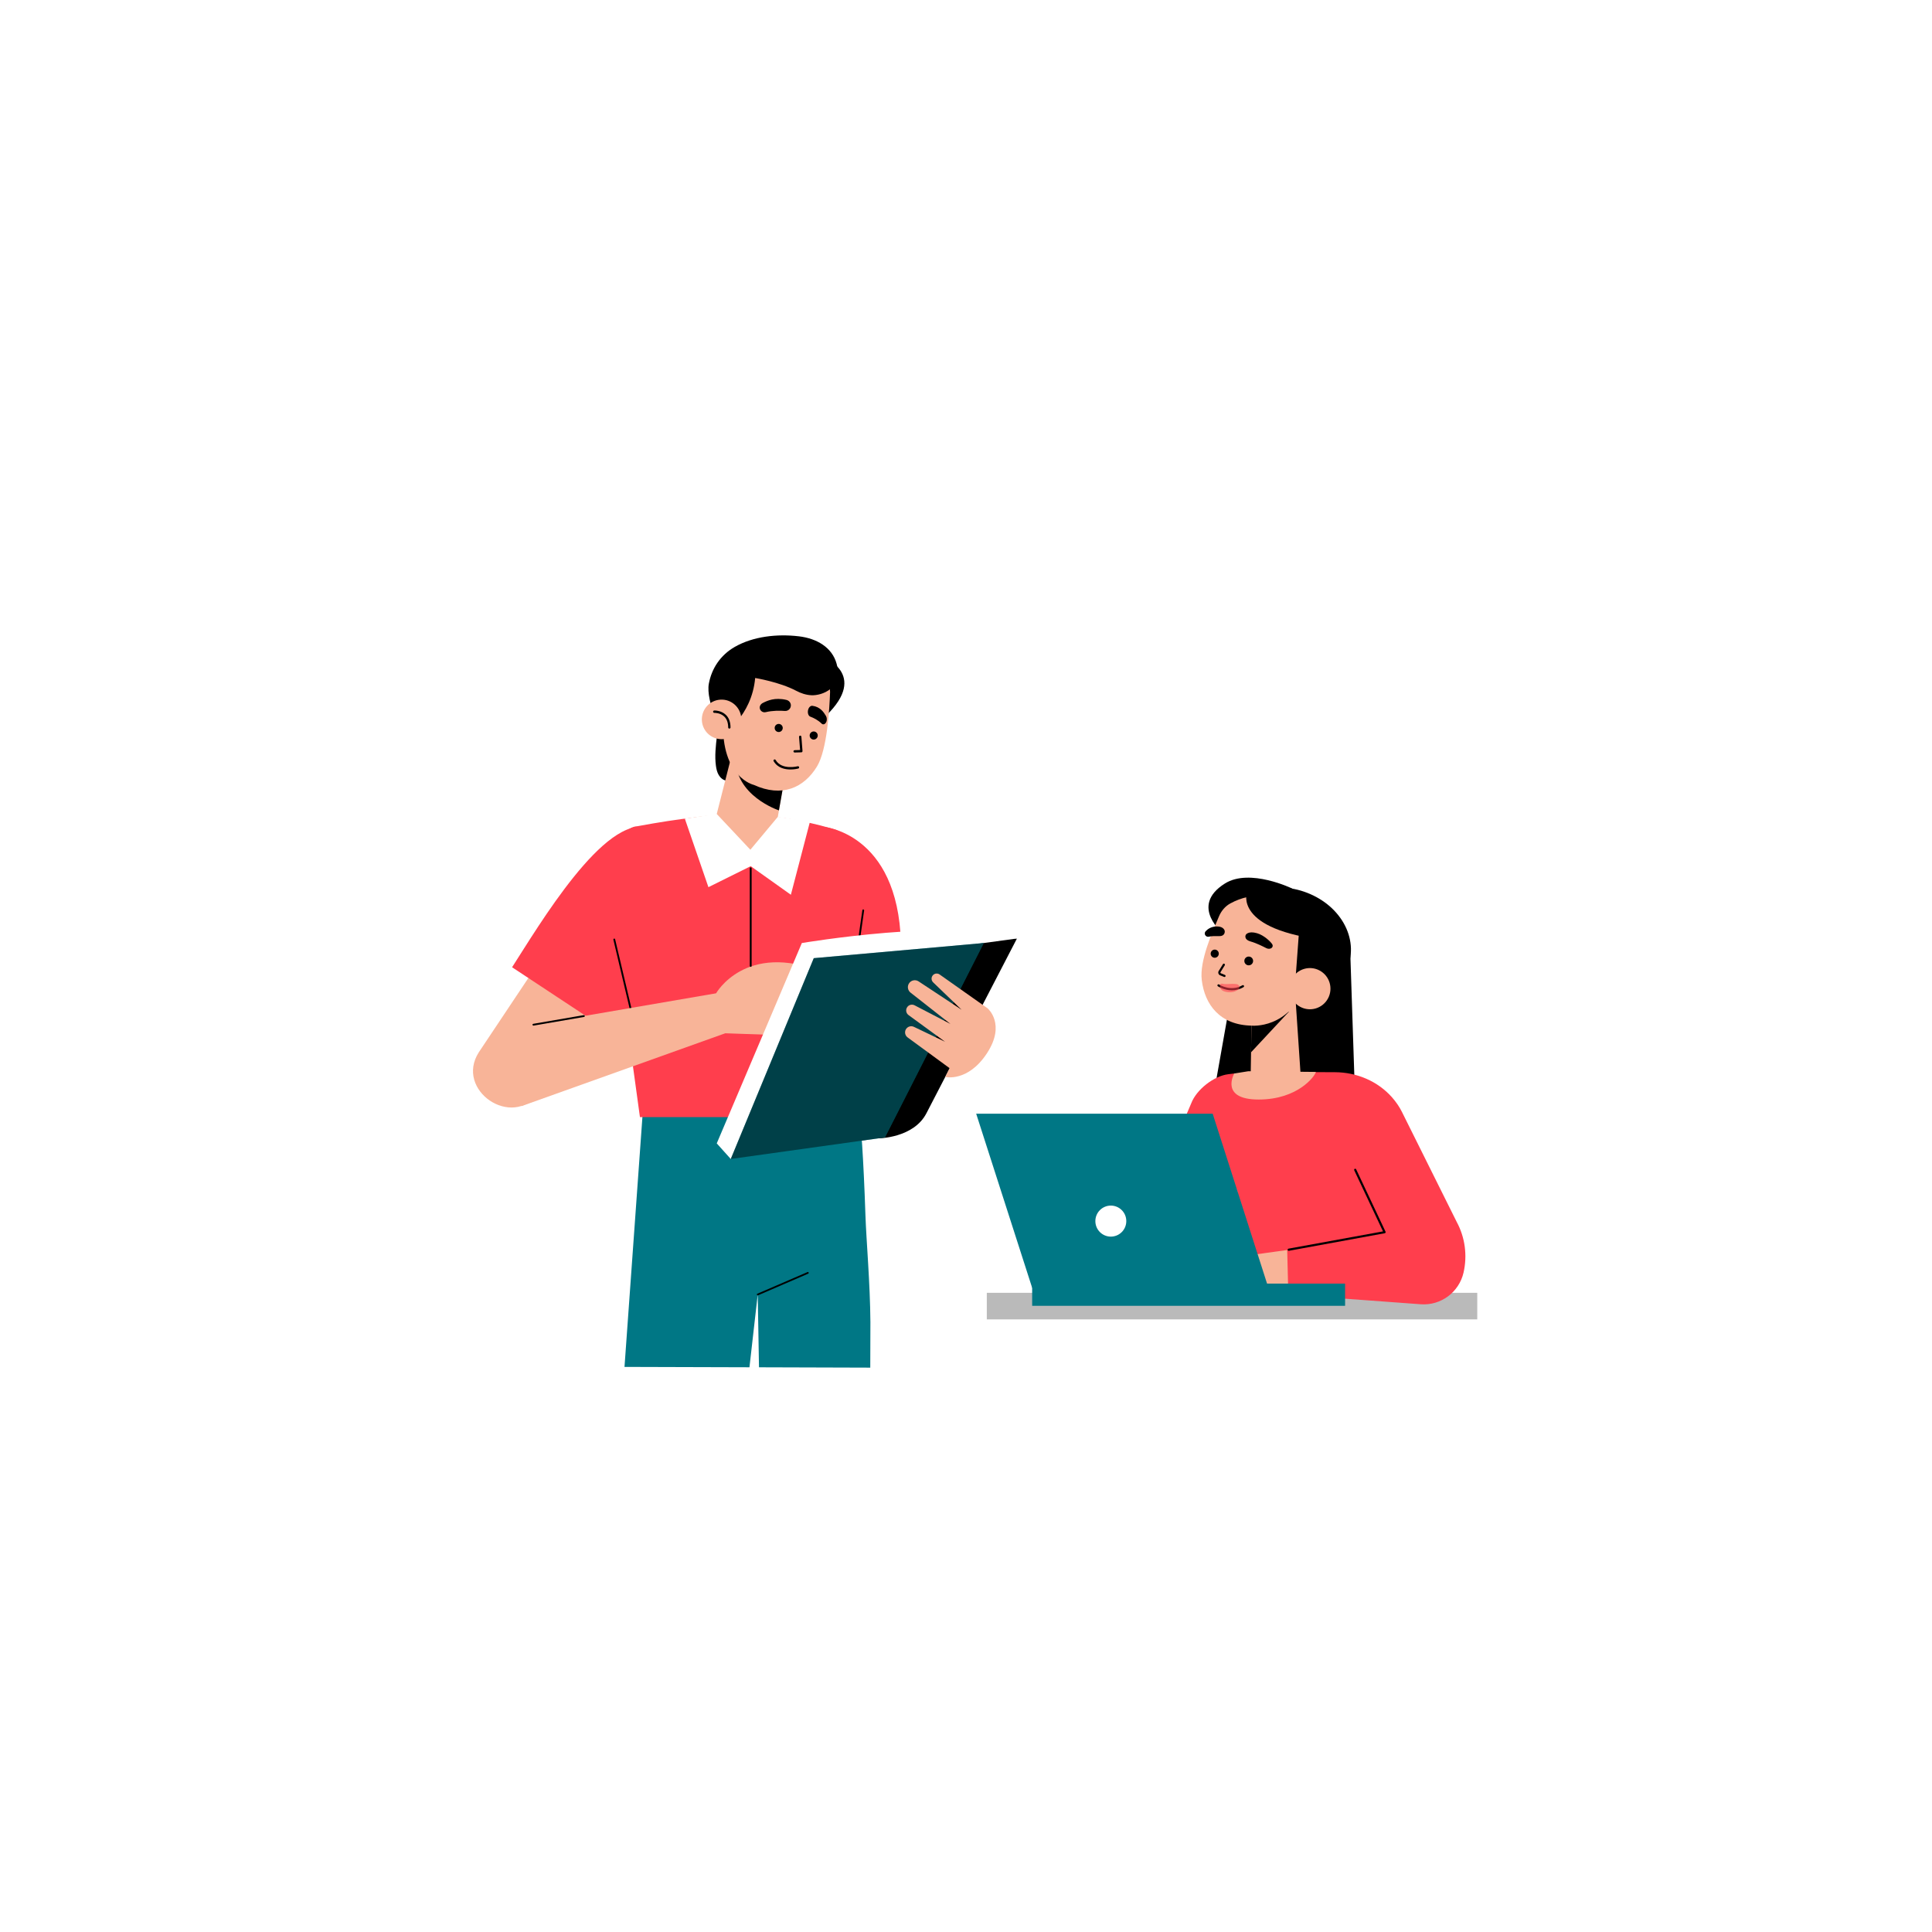 <svg xmlns="http://www.w3.org/2000/svg" xmlns:xlink="http://www.w3.org/1999/xlink" width="500" zoomAndPan="magnify" viewBox="0 0 375 375" height="500" preserveAspectRatio="xMidYMid meet" version="1.0"><defs><clipPath id="858ea7ea38"><path d="M 121 210 L 169 210 L 169 265.457 L 121 265.457 Z M 121 210 " clip-rule="nonzero"/></clipPath><clipPath id="b3777182e0"><path d="M 191 250 L 286.848 250 L 286.848 257 L 191 257 Z M 191 250 " clip-rule="nonzero"/></clipPath></defs><rect x="-37.5" width="450" fill="#ffffff" y="-37.5" height="450" fill-opacity="1"/><rect x="-37.5" width="450" fill="#ffffff" y="-37.5" height="450" fill-opacity="1"/><path fill="#000000" d="M 139.156 142.863 C 138.93 144.785 138.699 146.734 138.961 148.652 C 139.047 149.266 139.184 149.887 139.5 150.422 C 139.812 150.957 140.32 151.402 140.93 151.516 C 141.492 150.98 142.273 150.344 142.613 149.645 C 143.047 148.742 143.047 147.695 142.941 146.703 C 142.832 145.672 142.605 144.621 142.012 143.777 C 141.414 142.93 140.176 142.691 139.156 142.863 Z M 139.156 142.863 " fill-opacity="1" fill-rule="nonzero"/><g clip-path="url(#858ea7ea38)"><path fill="#007785" d="M 168.945 256.645 C 168.891 249.078 168.141 240.664 167.984 235.961 C 167.219 213.086 165.988 210.676 165.988 210.676 L 143.145 212.859 L 124.816 215.105 L 121.215 265.316 L 145.469 265.387 L 147.074 251.262 L 147.32 265.391 L 168.918 265.457 Z M 168.945 256.645 " fill-opacity="1" fill-rule="nonzero"/></g><path fill="#000000" d="M 147.074 251.43 C 147.008 251.43 146.949 251.391 146.922 251.328 C 146.887 251.242 146.922 251.145 147.008 251.109 L 156.738 246.91 C 156.82 246.871 156.918 246.91 156.957 246.996 C 156.992 247.082 156.953 247.18 156.871 247.215 L 147.141 251.414 C 147.117 251.426 147.094 251.43 147.074 251.43 Z M 147.074 251.43 " fill-opacity="1" fill-rule="nonzero"/><g clip-path="url(#b3777182e0)"><path fill="#ffffff" d="M 191.539 250.934 L 286.734 250.934 L 286.734 256.094 L 191.539 256.094 Z M 191.539 250.934 " fill-opacity="1" fill-rule="nonzero"/><path fill="#000000" d="M 191.539 250.934 L 286.734 250.934 L 286.734 256.094 L 191.539 256.094 Z M 191.539 250.934 " fill-opacity="0.27" fill-rule="nonzero"/></g><path fill="#000000" d="M 241.547 178.711 L 235.785 211.234 L 263.043 213.855 L 262.062 184.16 Z M 241.547 178.711 " fill-opacity="1" fill-rule="nonzero"/><path fill="#f8b498" d="M 251.211 190.156 L 252.566 210.336 L 242.727 210.535 L 242.941 197.234 Z M 251.211 190.156 " fill-opacity="1" fill-rule="nonzero"/><path fill="#ff3e4d" d="M 239.57 208.363 L 238.41 208.504 C 235.602 208.844 232.223 211.496 231.219 214.148 L 223.648 231.957 L 226.812 218.734 L 217.383 216.828 L 213.598 234.965 C 212.828 237.676 212.695 240.527 213.203 243.301 C 213.75 246.285 216.32 248.473 219.348 248.527 C 222.773 248.59 225.98 246.832 227.773 243.898 L 233.848 233.977 L 240.668 250.578 L 275.77 253.156 C 279.672 253.441 283.199 250.828 284.074 247.004 C 284.836 243.676 284.367 240.184 282.75 237.18 L 272.094 215.781 C 271.609 214.812 270.969 213.879 270.211 213.016 C 267.418 209.84 263.324 208.129 259.102 208.113 L 253.684 208.09 Z M 239.57 208.363 " fill-opacity="1" fill-rule="nonzero"/><path fill="#000000" d="M 237.59 181.367 C 237.59 181.367 230.672 175.938 237.754 171.488 C 242.586 168.449 250.84 172.477 250.84 172.477 Z M 237.59 181.367 " fill-opacity="1" fill-rule="nonzero"/><path fill="#000000" d="M 251.227 172.559 C 252.082 172.734 252.918 172.98 253.73 173.297 C 254.543 173.613 255.316 173.988 256.051 174.43 C 256.785 174.867 257.469 175.363 258.102 175.91 C 258.73 176.461 259.297 177.051 259.797 177.688 C 260.301 178.324 260.727 178.992 261.078 179.691 C 261.434 180.387 261.703 181.105 261.895 181.84 C 262.086 182.574 262.191 183.312 262.215 184.055 C 262.234 184.801 262.172 185.531 262.023 186.254 C 261.875 186.977 261.645 187.672 261.332 188.348 C 261.02 189.02 260.629 189.656 260.164 190.258 C 259.699 190.855 259.168 191.406 258.566 191.91 C 257.969 192.41 257.312 192.855 256.602 193.238 C 255.891 193.625 255.137 193.945 254.344 194.199 C 253.547 194.453 252.727 194.637 251.875 194.746 C 251.027 194.859 250.168 194.898 249.297 194.867 C 248.43 194.836 247.562 194.73 246.707 194.551 C 245.848 194.375 245.016 194.129 244.203 193.816 C 243.391 193.5 242.617 193.121 241.883 192.684 C 241.148 192.242 240.465 191.75 239.832 191.199 C 239.203 190.652 238.637 190.059 238.137 189.422 C 237.633 188.789 237.207 188.121 236.855 187.422 C 236.5 186.723 236.23 186.008 236.039 185.27 C 235.848 184.535 235.742 183.797 235.719 183.055 C 235.695 182.312 235.762 181.578 235.91 180.859 C 236.059 180.137 236.289 179.438 236.602 178.766 C 236.914 178.09 237.301 177.453 237.766 176.855 C 238.234 176.254 238.766 175.703 239.363 175.203 C 239.965 174.699 240.621 174.258 241.332 173.871 C 242.043 173.488 242.797 173.168 243.59 172.914 C 244.387 172.66 245.207 172.477 246.059 172.363 C 246.906 172.25 247.766 172.211 248.637 172.242 C 249.504 172.277 250.367 172.383 251.227 172.559 Z M 251.227 172.559 " fill-opacity="1" fill-rule="nonzero"/><path fill="#000000" d="M 242.941 197.234 L 250.191 196.352 L 242.828 204.25 Z M 242.941 197.234 " fill-opacity="1" fill-rule="nonzero"/><path fill="#f8b498" d="M 253.488 191.133 C 250.188 199.82 242.961 199.074 242.961 199.074 C 236.828 198.98 233.828 195.023 233.258 190.203 C 232.816 186.496 235.277 181 236.602 177.867 C 237.047 176.809 237.805 175.898 238.816 175.348 C 247.457 170.633 258.75 177.293 253.488 191.133 Z M 253.488 191.133 " fill-opacity="1" fill-rule="nonzero"/><path fill="#000000" d="M 237.598 189.621 L 236.773 189.285 C 236.5 189.148 236.383 188.82 236.52 188.516 L 237.371 187.141 C 237.43 187.043 237.559 187.012 237.656 187.074 C 237.754 187.133 237.785 187.262 237.727 187.363 L 236.891 188.707 C 236.855 188.785 236.887 188.875 236.945 188.902 L 237.754 189.234 C 237.863 189.277 237.914 189.398 237.871 189.508 C 237.836 189.586 237.758 189.637 237.676 189.637 C 237.648 189.637 237.621 189.633 237.598 189.621 Z M 237.598 189.621 " fill-opacity="1" fill-rule="nonzero"/><path fill="#000000" d="M 243.227 186.52 C 243.227 186.754 243.141 186.953 242.977 187.121 C 242.809 187.285 242.609 187.367 242.375 187.367 C 242.141 187.367 241.941 187.285 241.777 187.121 C 241.609 186.953 241.527 186.754 241.527 186.52 C 241.527 186.281 241.609 186.082 241.777 185.914 C 241.941 185.75 242.141 185.668 242.375 185.668 C 242.609 185.668 242.809 185.75 242.977 185.914 C 243.141 186.082 243.227 186.281 243.227 186.52 Z M 243.227 186.52 " fill-opacity="1" fill-rule="nonzero"/><path fill="#000000" d="M 235.91 184.328 C 235.48 184.258 235.074 184.547 235.004 184.977 C 234.93 185.406 235.219 185.812 235.648 185.887 C 236.078 185.957 236.484 185.668 236.555 185.238 C 236.629 184.809 236.34 184.402 235.91 184.328 Z M 235.91 184.328 " fill-opacity="1" fill-rule="nonzero"/><path fill="#000000" d="M 236.395 191.441 C 236.297 191.375 236.27 191.246 236.336 191.148 C 236.398 191.055 236.527 191.027 236.625 191.09 C 236.645 191.105 238.902 192.555 241.156 191.238 C 241.258 191.18 241.383 191.215 241.441 191.316 C 241.5 191.414 241.465 191.543 241.367 191.602 C 240.578 192.059 239.801 192.219 239.102 192.219 C 237.598 192.219 236.465 191.484 236.395 191.441 Z M 236.395 191.441 " fill-opacity="1" fill-rule="nonzero"/><path fill="#000000" d="M 236.168 179.82 C 235.055 179.828 234.355 180.383 234.012 180.762 C 233.84 180.945 233.797 181.215 233.898 181.445 C 234.027 181.73 234.34 181.887 234.641 181.812 C 235.176 181.68 235.754 181.695 236.668 181.699 C 237.871 181.703 237.719 180.707 237.719 180.707 C 237.719 180.707 237.598 179.805 236.168 179.82 Z M 236.168 179.82 " fill-opacity="1" fill-rule="nonzero"/><path fill="#000000" d="M 244.012 181.145 C 245.379 181.547 246.637 182.797 246.941 183.273 C 247.09 183.512 247.051 183.781 246.852 183.965 C 246.602 184.191 246.164 184.227 245.816 184.047 C 245.203 183.734 243.906 183.07 242.777 182.75 C 241.297 182.332 241.812 181.441 241.812 181.441 C 241.812 181.441 242.258 180.625 244.012 181.145 Z M 244.012 181.145 " fill-opacity="1" fill-rule="nonzero"/><path fill="#000000" d="M 257.512 182.504 C 239.391 180.477 242.016 173.25 242.016 173.25 C 260.309 172.258 257.512 182.504 257.512 182.504 Z M 257.512 182.504 " fill-opacity="1" fill-rule="nonzero"/><path fill="#000000" d="M 261.082 185.266 L 251.383 191.062 L 252.195 180.039 Z M 261.082 185.266 " fill-opacity="1" fill-rule="nonzero"/><path fill="#f8b498" d="M 256.156 188.387 C 254.223 187.332 251.801 188.051 250.746 189.992 C 249.699 191.934 250.414 194.363 252.352 195.414 C 254.285 196.469 256.707 195.75 257.758 193.809 C 258.809 191.867 258.094 189.441 256.156 188.387 Z M 256.156 188.387 " fill-opacity="1" fill-rule="nonzero"/><path fill="#f8b498" d="M 252.652 192.512 C 253.785 189.688 256.25 191.121 256.25 191.121 " fill-opacity="1" fill-rule="nonzero"/><path fill="#f8b498" d="M 244.305 213.418 C 236.66 213.418 239.57 208.363 239.57 208.363 L 242.277 207.93 L 255.414 208.059 C 255.238 208.859 251.949 213.418 244.305 213.418 Z M 244.305 213.418 " fill-opacity="1" fill-rule="nonzero"/><path fill="#f8b498" d="M 249.844 242.625 L 239.988 243.988 L 240.168 248.926 L 250.055 250.965 C 250.055 250.961 249.883 244.324 249.844 242.625 Z M 249.844 242.625 " fill-opacity="1" fill-rule="nonzero"/><path fill="#000000" d="M 233.648 234.047 C 233.637 234.008 232.207 229.945 233 225.414 C 233.785 220.922 234.449 218.898 234.457 218.875 C 234.496 218.766 234.613 218.707 234.723 218.746 C 234.832 218.781 234.891 218.898 234.855 219.008 C 234.848 219.027 234.191 221.027 233.41 225.488 C 232.637 229.906 234.027 233.867 234.043 233.906 C 234.082 234.016 234.023 234.133 233.918 234.172 C 233.895 234.184 233.871 234.188 233.848 234.188 C 233.762 234.188 233.68 234.133 233.648 234.047 Z M 233.648 234.047 " fill-opacity="1" fill-rule="nonzero"/><path fill="#000000" d="M 237.461 232.953 L 238.25 231.391 L 239.957 232.223 L 239.199 233.785 Z M 237.461 232.953 " fill-opacity="1" fill-rule="nonzero"/><path fill="#000000" d="M 229.199 252.113 L 228.941 253.086 C 228.883 253.297 229.039 253.359 229.164 253.176 L 229.742 252.332 C 229.652 252.09 229.441 251.992 229.199 252.113 Z M 229.199 252.113 " fill-opacity="1" fill-rule="nonzero"/><path fill="#007785" d="M 237.531 232.805 L 238.402 233.227 L 239.27 233.641 L 231.934 249.305 L 231.895 249.391 L 231.883 249.383 L 229.688 252.441 C 229.594 252.219 229.383 252.125 229.145 252.219 L 230.023 248.617 L 230 248.605 L 230.051 248.496 Z M 237.531 232.805 " fill-opacity="1" fill-rule="nonzero"/><path fill="#f8b498" d="M 238.18 231.543 L 238.379 231.148 C 238.656 230.598 239.258 230.344 239.719 230.574 C 240.168 230.801 240.328 231.402 240.082 231.945 L 239.887 232.367 Z M 238.18 231.543 " fill-opacity="1" fill-rule="nonzero"/><path fill="#f8b498" d="M 224.836 251.605 C 225.238 251.762 225.684 251.68 226.004 251.395 L 228.789 248.891 C 230.078 247.734 232.117 246.93 233.766 247.77 C 234.277 248.031 234.691 248.457 235.152 248.793 C 236.324 249.645 237.734 249.559 239.086 249.246 C 240.039 249.027 240.949 248.637 241.766 248.102 C 242.016 247.941 242.254 247.766 242.484 247.578 C 242.52 247.547 242.723 247.414 242.727 247.363 C 242.727 247.359 242.875 243.824 242.875 243.824 L 232.559 243.672 C 230.637 243.641 228.816 244.461 227.566 245.922 L 224.332 249.684 C 223.793 250.312 224.055 251.309 224.836 251.605 Z M 224.836 251.605 " fill-opacity="1" fill-rule="nonzero"/><path fill="#000000" d="M 249.934 242.609 C 249.91 242.496 249.984 242.387 250.098 242.363 L 268.441 239.012 L 262.855 227.148 C 262.805 227.043 262.852 226.918 262.953 226.867 C 263.059 226.82 263.184 226.863 263.23 226.969 L 268.934 239.078 C 268.961 239.137 268.961 239.203 268.93 239.262 C 268.902 239.32 268.848 239.359 268.781 239.371 L 250.176 242.777 C 250.164 242.781 250.148 242.781 250.137 242.781 C 250.039 242.781 249.949 242.707 249.934 242.609 Z M 249.934 242.609 " fill-opacity="1" fill-rule="nonzero"/><path fill="#007785" d="M 189.477 216.172 L 235.383 216.172 L 246.195 249.961 L 200.34 249.961 Z M 189.477 216.172 " fill-opacity="1" fill-rule="nonzero"/><path fill="#007785" d="M 200.34 249.145 L 261.082 249.145 L 261.082 253.457 L 200.34 253.457 Z M 200.34 249.145 " fill-opacity="1" fill-rule="nonzero"/><path fill="#ffffff" d="M 218.613 237.016 C 218.613 237.414 218.539 237.797 218.387 238.168 C 218.234 238.535 218.016 238.863 217.734 239.145 C 217.453 239.426 217.129 239.645 216.762 239.797 C 216.391 239.949 216.008 240.027 215.609 240.027 C 215.211 240.027 214.828 239.949 214.461 239.797 C 214.094 239.645 213.77 239.426 213.488 239.145 C 213.207 238.863 212.988 238.535 212.836 238.168 C 212.684 237.797 212.609 237.414 212.609 237.016 C 212.609 236.617 212.684 236.23 212.836 235.863 C 212.988 235.492 213.207 235.168 213.488 234.887 C 213.77 234.602 214.094 234.387 214.461 234.234 C 214.828 234.078 215.211 234.004 215.609 234.004 C 216.008 234.004 216.391 234.078 216.762 234.234 C 217.129 234.387 217.453 234.602 217.734 234.887 C 218.016 235.168 218.234 235.492 218.387 235.863 C 218.539 236.23 218.613 236.617 218.613 237.016 Z M 218.613 237.016 " fill-opacity="1" fill-rule="nonzero"/><path fill="#f8b498" d="M 127.395 181.562 C 127.395 181.562 104.535 212.156 104.535 212.156 C 99.461 219.219 88.238 211.629 92.93 204.258 L 106.355 184.133 Z M 127.395 181.562 " fill-opacity="1" fill-rule="nonzero"/><path fill="#ff3e4d" d="M 119.859 201.25 L 99.395 187.742 C 104.5 179.828 117.414 157.898 125.891 160.695 C 148.934 169.77 123.656 195 119.859 201.25 Z M 119.859 201.25 " fill-opacity="1" fill-rule="nonzero"/><path fill="#ff3e4d" d="M 164.805 185.367 L 174.871 183.043 C 174.281 161.414 159.617 160.453 159.617 160.453 Z M 164.805 185.367 " fill-opacity="1" fill-rule="nonzero"/><path fill="#ff3e4d" d="M 118.391 174.469 L 124.211 216.828 L 160.398 216.828 C 163.668 202.52 175.465 164.805 161.535 160.84 C 149.227 157.34 140.156 157.34 123.766 160.359 C 118.637 160.676 119.891 171.066 118.391 174.469 Z M 118.391 174.469 " fill-opacity="1" fill-rule="nonzero"/><path fill="#000000" d="M 122.961 198.938 L 119.059 182.398 C 119.035 182.301 119.094 182.207 119.188 182.184 C 119.285 182.16 119.379 182.223 119.398 182.316 L 123.305 198.855 C 123.324 198.953 123.266 199.047 123.172 199.07 C 123.16 199.074 123.145 199.074 123.133 199.074 C 123.051 199.074 122.98 199.02 122.961 198.938 Z M 122.961 198.938 " fill-opacity="1" fill-rule="nonzero"/><path fill="#000000" d="M 165.176 193.414 C 165.082 193.398 165.016 193.309 165.027 193.215 L 167.379 176.672 C 167.391 176.574 167.473 176.508 167.578 176.523 C 167.672 176.535 167.738 176.625 167.727 176.723 L 165.375 193.266 C 165.363 193.352 165.289 193.414 165.203 193.414 C 165.195 193.414 165.188 193.414 165.176 193.414 Z M 165.176 193.414 " fill-opacity="1" fill-rule="nonzero"/><path fill="#f8b498" d="M 140.773 200.559 L 153.828 201.008 L 159.617 188.664 C 144.688 182.688 138.992 192.801 138.992 192.801 Z M 140.773 200.559 " fill-opacity="1" fill-rule="nonzero"/><path fill="#f8b498" d="M 141.418 200.328 L 101.234 214.695 L 98.887 199.695 L 139.906 192.641 Z M 141.418 200.328 " fill-opacity="1" fill-rule="nonzero"/><path fill="#000000" d="M 103.359 198.926 C 103.344 198.832 103.406 198.738 103.504 198.723 L 113.305 197.039 C 113.41 197.023 113.492 197.086 113.508 197.184 C 113.527 197.277 113.461 197.367 113.363 197.387 L 103.562 199.07 C 103.551 199.074 103.543 199.074 103.531 199.074 C 103.449 199.074 103.375 199.012 103.359 198.926 Z M 103.359 198.926 " fill-opacity="1" fill-rule="nonzero"/><path fill="#ffffff" d="M 197.391 182.16 C 185.273 178.039 155.637 183.043 155.637 183.043 L 139.121 221.93 L 141.84 224.957 Z M 197.391 182.16 " fill-opacity="1" fill-rule="nonzero"/><path fill="#000000" d="M 179.82 216.078 C 177.332 220.922 170.492 220.953 170.492 220.953 L 189.438 183.246 L 197.391 182.16 Z M 179.82 216.078 " fill-opacity="1" fill-rule="nonzero"/><path fill="#007785" d="M 171.77 220.773 L 141.84 224.957 L 157.953 185.98 L 190.949 183.043 Z M 171.77 220.773 " fill-opacity="1" fill-rule="nonzero"/><path fill="#000000" d="M 171.77 220.773 L 141.84 224.957 L 157.953 185.98 L 190.949 183.043 Z M 171.77 220.773 " fill-opacity="0.46" fill-rule="nonzero"/><path fill="#ffffff" d="M 182.328 181.234 L 189.707 164.242 L 193.508 164.242 L 197.391 182.16 Z M 182.328 181.234 " fill-opacity="1" fill-rule="nonzero"/><path fill="#f8b498" d="M 184.316 207.332 L 176.164 201.359 C 175.688 201.008 175.535 200.355 175.812 199.828 C 176.113 199.262 176.809 199.031 177.387 199.309 L 183.43 202.199 L 176.348 197.027 C 175.906 196.707 175.762 196.113 176.004 195.625 C 176.281 195.062 176.965 194.84 177.52 195.129 L 184.477 198.742 L 176.734 192.664 C 176.203 192.246 176.062 191.496 176.41 190.918 C 176.801 190.262 177.66 190.062 178.297 190.484 L 186.652 195.996 L 181.121 190.672 C 180.719 190.281 180.715 189.633 181.121 189.242 C 181.461 188.91 181.992 188.871 182.379 189.145 L 191.691 195.715 C 191.691 195.715 195.297 198.734 191.578 204.422 C 187.859 210.113 183.469 209.035 183.469 209.035 Z M 184.316 207.332 " fill-opacity="1" fill-rule="nonzero"/><path fill="#000000" d="M 160.309 138.941 C 168.75 130.805 159.637 127.473 159.637 127.473 Z M 160.309 138.941 " fill-opacity="1" fill-rule="nonzero"/><path fill="#f8b498" d="M 143.48 140.82 L 138.285 161.285 L 150.43 161.684 L 152.387 150.43 Z M 143.48 140.82 " fill-opacity="1" fill-rule="nonzero"/><path fill="#000000" d="M 152.184 151.688 L 142.766 146.84 C 142.488 154.465 151.191 157.293 151.191 157.293 Z M 152.184 151.688 " fill-opacity="1" fill-rule="nonzero"/><path fill="#f8b498" d="M 140.359 140.023 C 139.98 150.918 146.293 152.34 146.293 152.34 C 151.812 154.855 156.051 152.898 158.566 148.793 C 160.543 145.562 161.008 137.59 161.117 134.324 C 161.148 133.344 160.277 130.449 159.719 129.645 C 154.055 121.453 140.926 123.785 140.359 140.023 Z M 140.359 140.023 " fill-opacity="1" fill-rule="nonzero"/><path fill="#000000" d="M 157.922 141.977 C 158.352 141.969 158.715 142.312 158.723 142.746 C 158.73 143.18 158.391 143.539 157.957 143.551 C 157.523 143.559 157.164 143.215 157.156 142.781 C 157.145 142.348 157.488 141.988 157.922 141.977 Z M 157.922 141.977 " fill-opacity="1" fill-rule="nonzero"/><path fill="#000000" d="M 151.129 140.512 C 151.562 140.504 151.922 140.848 151.93 141.281 C 151.938 141.715 151.598 142.074 151.164 142.086 C 150.73 142.094 150.371 141.75 150.363 141.316 C 150.352 140.883 150.695 140.523 151.129 140.512 Z M 151.129 140.512 " fill-opacity="1" fill-rule="nonzero"/><path fill="#000000" d="M 154.012 145.844 C 154.012 145.715 154.109 145.613 154.234 145.609 L 155.297 145.578 L 155.094 143.035 C 155.086 142.91 155.18 142.797 155.305 142.789 C 155.426 142.77 155.535 142.871 155.547 142.996 L 155.766 145.781 C 155.77 145.844 155.75 145.902 155.707 145.949 C 155.668 145.996 155.609 146.023 155.547 146.027 L 154.246 146.062 C 154.242 146.062 154.242 146.062 154.238 146.062 C 154.117 146.062 154.016 145.965 154.012 145.844 Z M 154.012 145.844 " fill-opacity="1" fill-rule="nonzero"/><path fill="#000000" d="M 152.613 135.844 C 150.375 135.332 148.965 135.988 148.07 136.441 C 147.637 136.66 147.363 137.105 147.496 137.578 C 147.637 138.07 148.137 138.348 148.637 138.227 C 149.969 137.906 151.383 137.922 152.344 137.996 C 152.984 138.043 153.52 137.531 153.508 136.887 C 153.496 136.371 153.117 135.957 152.613 135.844 Z M 152.613 135.844 " fill-opacity="1" fill-rule="nonzero"/><path fill="#000000" d="M 157.707 136.996 C 159.211 137.203 159.891 138.246 160.309 138.945 C 160.516 139.285 160.559 139.785 160.348 140.188 C 160.129 140.609 159.746 140.715 159.477 140.449 C 158.754 139.742 157.887 139.324 157.281 139.102 C 156.879 138.953 156.691 138.305 156.875 137.707 C 157.023 137.227 157.367 136.953 157.707 136.996 Z M 157.707 136.996 " fill-opacity="1" fill-rule="nonzero"/><path fill="#000000" d="M 137.586 132.699 C 138.125 129.793 139.797 127.184 142.605 125.57 C 146.203 123.504 150.879 123.012 155.059 123.508 C 158.559 123.922 161.516 125.664 162.387 128.836 C 163.688 133.566 159.551 135.055 157.469 134.945 C 156.426 134.891 155.438 134.555 154.539 134.078 C 151.305 132.367 146.578 131.598 146.578 131.598 C 145.914 139.043 140.297 142.59 140.297 142.59 C 140.297 142.59 136.941 136.195 137.586 132.699 Z M 137.586 132.699 " fill-opacity="1" fill-rule="nonzero"/><path fill="#f8b498" d="M 139.828 135.801 C 141.941 135.672 143.754 137.285 143.883 139.402 C 144.008 141.52 142.398 143.34 140.289 143.465 C 138.176 143.594 136.363 141.98 136.234 139.863 C 136.109 137.746 137.719 135.926 139.828 135.801 Z M 139.828 135.801 " fill-opacity="1" fill-rule="nonzero"/><path fill="#000000" d="M 141.34 141.195 C 141.336 140.273 141.078 139.562 140.574 139.078 C 139.793 138.328 138.652 138.367 138.648 138.367 C 138.539 138.375 138.418 138.273 138.414 138.148 C 138.406 138.023 138.504 137.918 138.629 137.91 C 138.68 137.906 139.961 137.863 140.883 138.746 C 141.484 139.32 141.789 140.141 141.793 141.195 C 141.793 141.32 141.691 141.422 141.566 141.422 C 141.441 141.422 141.34 141.32 141.34 141.195 Z M 141.34 141.195 " fill-opacity="1" fill-rule="nonzero"/><path fill="#f8b498" d="M 156.527 160.387 C 156.527 160.387 153.422 167.738 145.336 167.371 C 137.25 167.008 134.137 158.75 134.137 158.75 C 146.609 156.699 156.527 160.387 156.527 160.387 Z M 156.527 160.387 " fill-opacity="1" fill-rule="nonzero"/><path fill="#000000" d="M 150.164 147.746 C 150.102 147.637 150.137 147.496 150.246 147.434 C 150.355 147.371 150.492 147.406 150.555 147.516 C 151.734 149.527 154.801 148.742 154.832 148.734 C 154.945 148.699 155.074 148.773 155.109 148.895 C 155.141 149.016 155.066 149.141 154.945 149.172 C 154.887 149.188 154.246 149.355 153.426 149.355 C 152.336 149.355 150.934 149.062 150.164 147.746 Z M 150.164 147.746 " fill-opacity="1" fill-rule="nonzero"/><path fill="#ffffff" d="M 139.121 157.992 L 145.645 164.934 L 150.977 158.547 L 157.23 159.43 L 153.508 173.672 L 145.711 168.125 L 137.504 172.199 L 132.926 158.898 Z M 139.121 157.992 " fill-opacity="1" fill-rule="nonzero"/><path fill="#000000" d="M 145.711 187.668 C 145.613 187.668 145.531 187.59 145.531 187.488 L 145.531 168.531 C 145.531 168.43 145.613 168.352 145.711 168.352 C 145.812 168.352 145.891 168.43 145.891 168.531 L 145.891 187.488 C 145.891 187.59 145.812 187.668 145.711 187.668 Z M 145.711 187.668 " fill-opacity="1" fill-rule="nonzero"/><path fill="#ff3e4d" d="M 236.949 191.961 C 237.176 192.289 237.551 192.43 237.91 192.508 C 238.699 192.68 239.562 192.625 240.25 192.137 C 240.406 192.027 240.562 191.875 240.586 191.664 C 240.609 191.465 240.496 191.266 240.348 191.156 C 240.195 191.047 240.016 191.012 239.836 190.992 C 239.098 190.91 238.363 191.047 237.625 191.004 C 237.379 190.988 237.051 190.816 236.875 191.047 C 236.699 191.281 236.805 191.746 236.949 191.961 Z M 236.949 191.961 " fill-opacity="0.56" fill-rule="nonzero"/></svg>